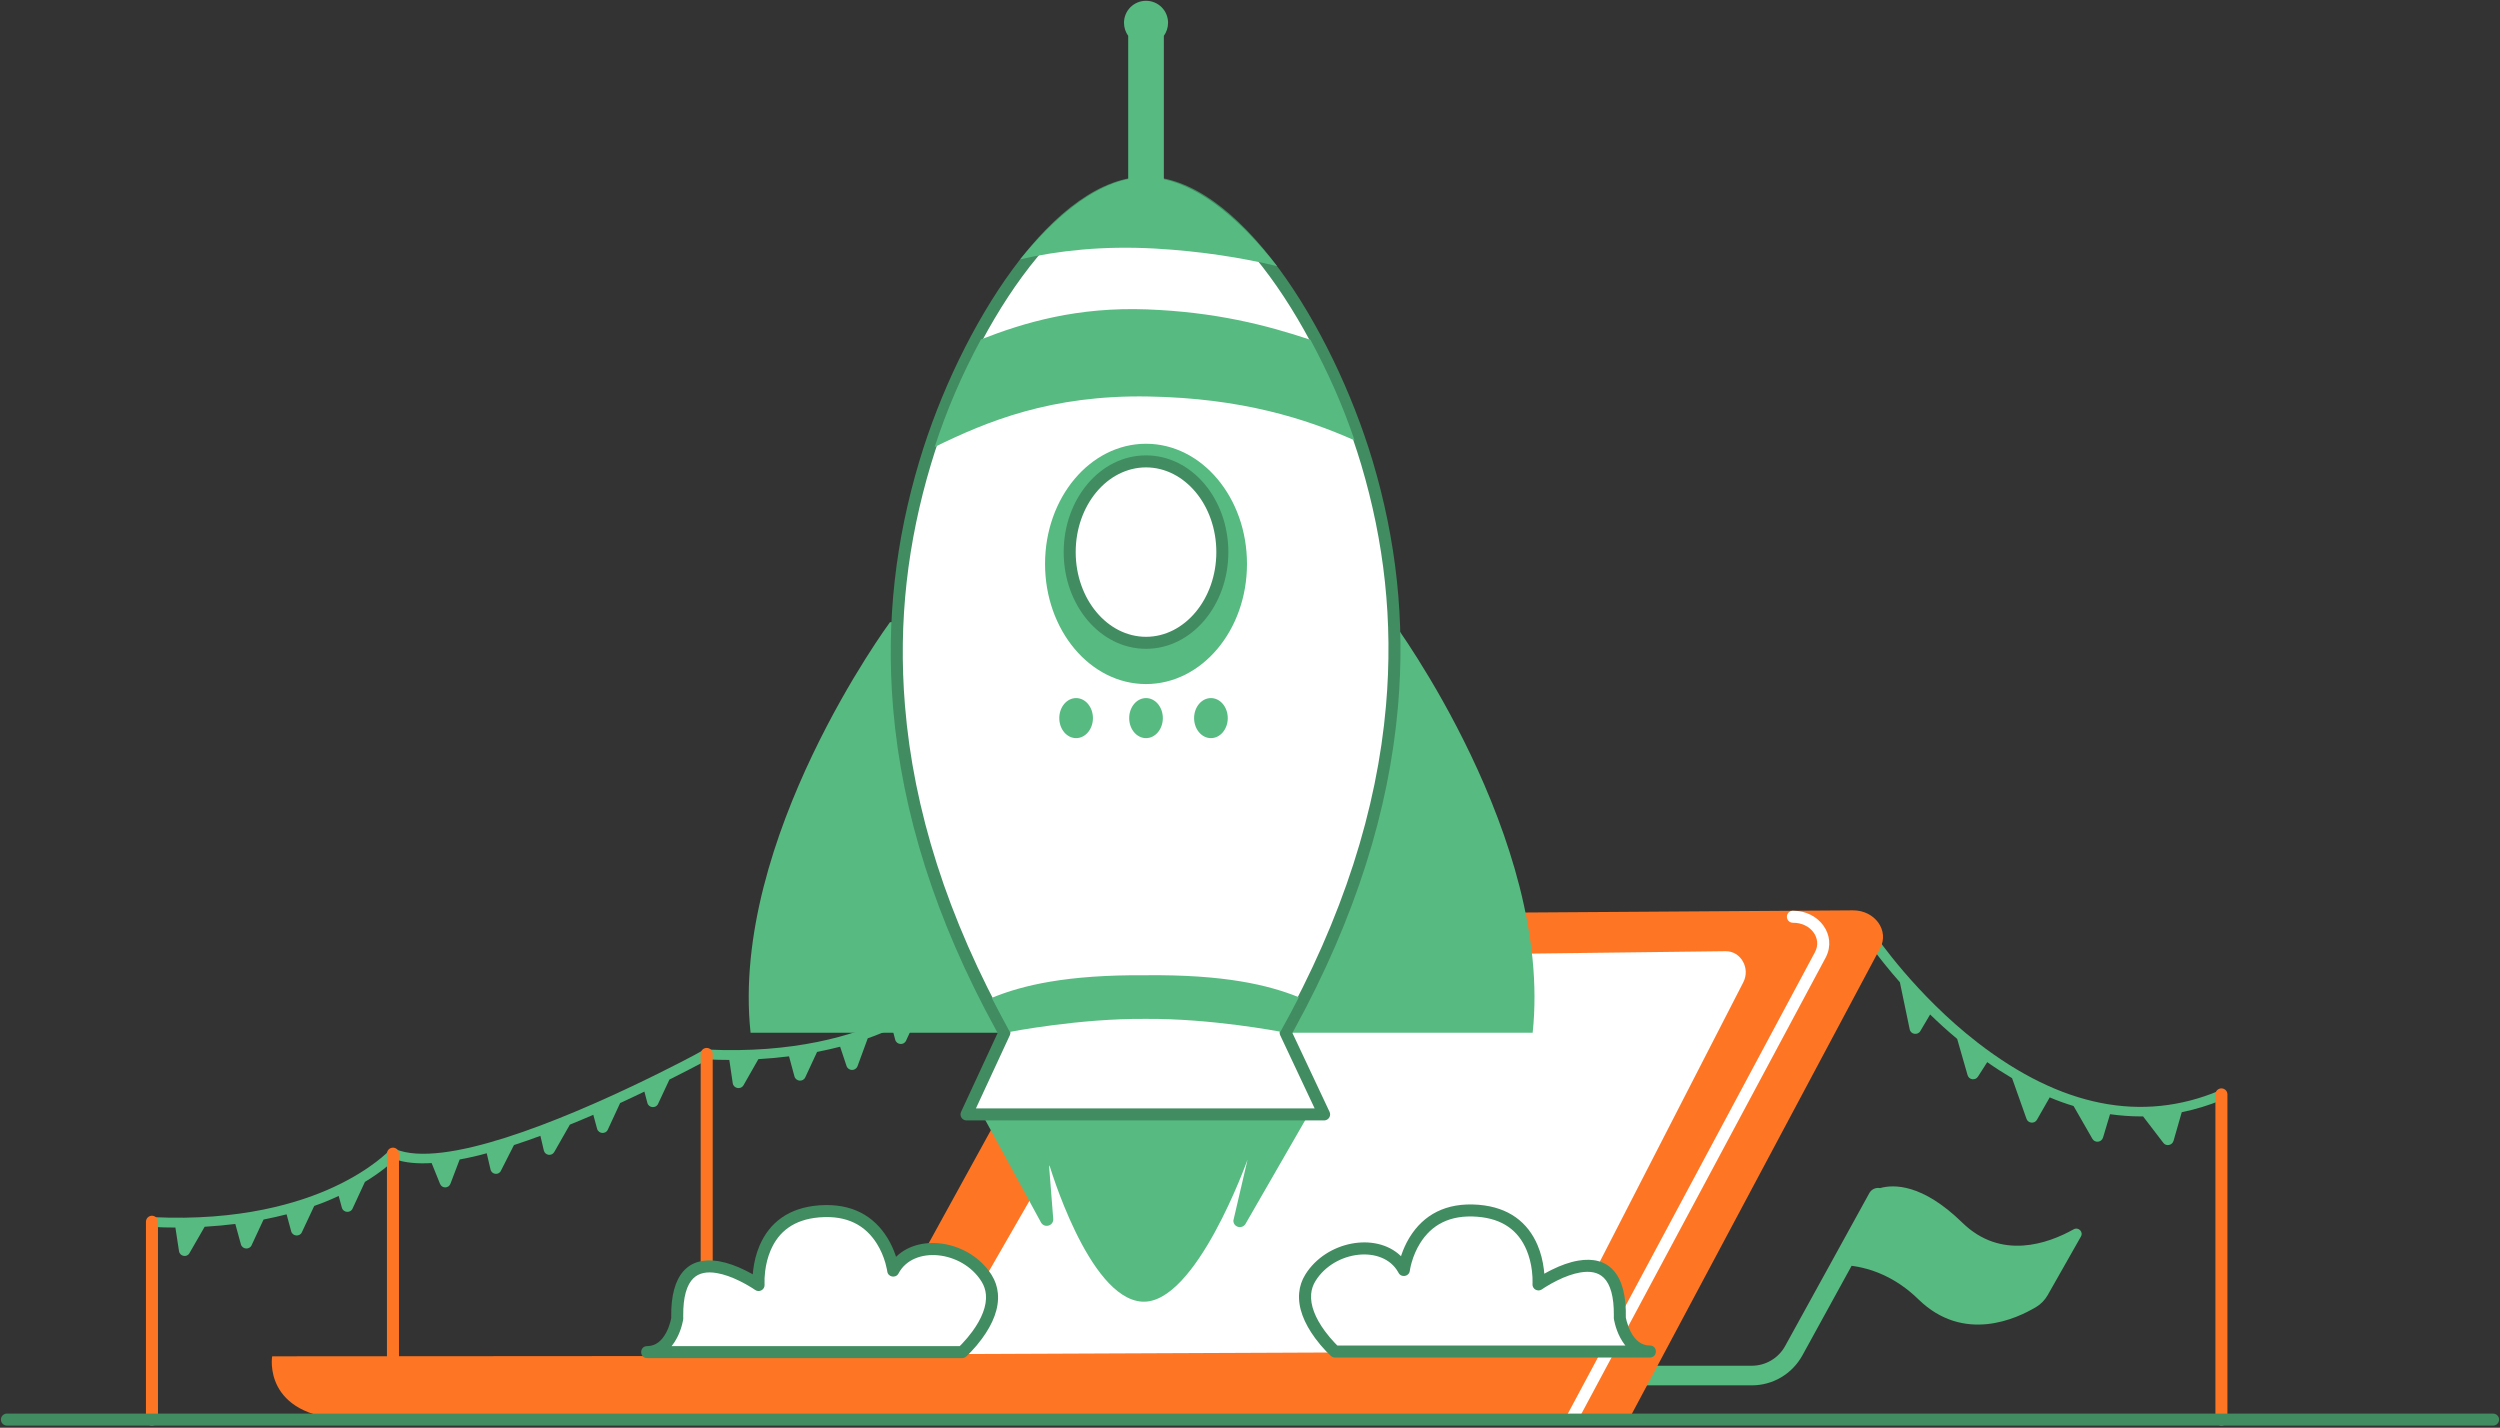 <svg width="422" height="241" viewBox="0 0 422 241" fill="none" xmlns="http://www.w3.org/2000/svg">
<rect x="0" y="0" width="422" height="241" fill="#333333" stroke="none"/>
<path fill-rule="evenodd" clip-rule="evenodd" d="M350.02 207.515C345.725 209.915 337.778 212.788 331.218 206.366C324.455 199.774 319.619 199.909 317.353 200.552C316.677 200.416 315.933 200.721 315.561 201.363L301.324 227.222C300.208 229.25 298.044 230.535 295.711 230.535H249.348C248.435 230.535 247.691 231.278 247.691 232.191C247.691 233.104 248.435 233.847 249.348 233.847H295.711C299.261 233.847 302.508 231.921 304.232 228.811L312.551 213.667C315.662 214.073 319.889 215.459 323.846 219.346C331.489 226.783 340.45 222.591 343.73 220.597C344.542 220.123 345.184 219.414 345.658 218.602L351.237 208.766C351.745 207.954 350.832 207.042 350.02 207.515Z" fill="#57BA81"/>
<path fill-rule="evenodd" clip-rule="evenodd" d="M119.932 177.6C119.729 177.161 119.188 176.992 118.782 177.228C118.647 177.296 117.227 178.175 111.038 181.251L108.198 182.637C94.705 189.127 74.787 197.375 66.705 193.961C66.367 193.825 65.995 193.893 65.758 194.163C65.724 194.197 62.816 197.341 56.459 200.316C50.608 203.054 40.531 206.163 25.821 205.454C25.314 205.42 24.874 205.859 24.976 206.4C25.043 206.806 25.381 207.076 25.787 207.11C27.106 207.178 28.357 207.211 29.608 207.211L30.217 211.2C30.352 212.079 31.536 212.316 31.976 211.538L34.546 207.076C36.338 206.975 38.063 206.806 39.72 206.603L40.666 210.051C40.903 210.896 42.087 210.997 42.459 210.22L44.488 205.859C45.874 205.589 47.159 205.285 48.377 204.98L49.154 207.854C49.391 208.699 50.575 208.8 50.947 208.023L53.043 203.561C54.599 203.02 55.952 202.445 57.169 201.87L57.71 203.865C57.947 204.71 59.13 204.811 59.502 204.034L61.599 199.504C64.338 197.848 65.961 196.394 66.671 195.685C68.396 196.293 70.493 196.462 72.86 196.327L74.28 199.842C74.618 200.654 75.734 200.62 76.038 199.809L77.594 195.718C79.082 195.448 80.604 195.11 82.159 194.67L82.802 197.409C83.005 198.287 84.188 198.423 84.56 197.611L86.758 193.285C88.246 192.811 89.734 192.27 91.222 191.73L91.797 194.197C92 195.042 93.116 195.211 93.555 194.468L96.193 189.837C97.512 189.296 98.831 188.755 100.15 188.18L100.792 190.547C101.029 191.392 102.212 191.493 102.584 190.716L104.681 186.186C106.101 185.544 107.454 184.901 108.773 184.259L109.28 186.186C109.517 187.031 110.7 187.132 111.072 186.355L113 182.231C118.241 179.594 119.222 178.986 119.729 178.716C119.932 178.479 120.135 178.006 119.932 177.6Z" fill="#57BA81"/>
<path fill-rule="evenodd" clip-rule="evenodd" d="M160.207 165.668C159.869 165.532 159.497 165.6 159.26 165.871C159.226 165.904 156.318 169.048 149.961 172.023C144.11 174.761 134.033 177.871 119.323 177.161C118.816 177.127 118.376 177.566 118.478 178.107C118.545 178.513 118.883 178.783 119.289 178.817C120.608 178.885 121.859 178.918 123.11 178.918L123.685 182.84C123.821 183.752 125.038 183.989 125.511 183.178L128.014 178.783C129.806 178.682 131.531 178.513 133.188 178.31L134.101 181.69C134.337 182.569 135.555 182.671 135.927 181.859L137.922 177.566C139.308 177.296 140.594 176.992 141.811 176.687L142.893 179.932C143.197 180.811 144.415 180.845 144.753 179.966L146.478 175.268C148.033 174.727 149.386 174.152 150.603 173.578L151.11 175.504C151.347 176.383 152.565 176.485 152.937 175.673L154.999 171.245C157.738 169.589 159.362 168.135 160.072 167.425" fill="#57BA81"/>
<path fill-rule="evenodd" clip-rule="evenodd" d="M375.651 184.597C375.482 184.158 374.975 183.921 374.569 184.124C361.55 189.566 347.854 186.828 333.888 176.045C323.371 167.932 316.675 158.028 316.608 157.96C316.337 157.589 315.83 157.487 315.458 157.724C315.086 157.994 314.984 158.501 315.221 158.873C315.255 158.941 317.216 161.848 320.699 165.803L322.356 173.746C322.525 174.625 323.709 174.794 324.149 174.05L325.806 171.245C327.226 172.631 328.748 174.017 330.371 175.369L332.129 181.487C332.366 182.298 333.448 182.434 333.888 181.724L335.443 179.29C336.83 180.27 338.216 181.149 339.637 181.994L342.071 188.856C342.342 189.634 343.424 189.735 343.83 189.025L345.994 185.239C347.347 185.814 348.666 186.287 350.018 186.693L353.197 192.236C353.637 192.98 354.719 192.845 354.989 192.034L356.173 188.079C357.897 188.315 359.622 188.45 361.347 188.45C361.482 188.45 361.617 188.45 361.752 188.45L365.168 192.912C365.641 193.555 366.656 193.352 366.893 192.574L368.279 187.741C370.579 187.267 372.844 186.591 375.11 185.645C375.55 185.476 375.82 185.003 375.651 184.597Z" fill="#57BA81"/>
<path fill-rule="evenodd" clip-rule="evenodd" d="M25.651 205.217C26.191 205.217 26.632 205.639 26.663 206.171L26.665 206.231V239.628C26.665 240.188 26.211 240.642 25.651 240.642C25.111 240.642 24.669 240.22 24.638 239.687L24.637 239.628V206.231C24.637 205.671 25.091 205.217 25.651 205.217Z" fill="#FE7624"/>
<path fill-rule="evenodd" clip-rule="evenodd" d="M66.332 193.724C66.873 193.724 67.314 194.146 67.345 194.678L67.347 194.738V239.087C67.347 239.647 66.892 240.101 66.332 240.101C65.792 240.101 65.351 239.679 65.32 239.146L65.318 239.087V194.738C65.318 194.178 65.772 193.724 66.332 193.724Z" fill="#FE7624"/>
<path fill-rule="evenodd" clip-rule="evenodd" d="M119.289 176.89C119.83 176.89 120.271 177.312 120.302 177.845L120.304 177.904V239.02C120.304 239.58 119.85 240.034 119.289 240.034C118.749 240.034 118.308 239.612 118.277 239.079L118.275 239.02V177.904C118.275 177.344 118.729 176.89 119.289 176.89Z" fill="#FE7624"/>
<path fill-rule="evenodd" clip-rule="evenodd" d="M374.975 183.718C375.515 183.718 375.957 184.14 375.987 184.673L375.989 184.732V239.628C375.989 240.188 375.535 240.642 374.975 240.642C374.435 240.642 373.994 240.22 373.963 239.688L373.961 239.628V184.732C373.961 184.172 374.415 183.718 374.975 183.718Z" fill="#FE7624"/>
<path fill-rule="evenodd" clip-rule="evenodd" d="M312.753 153.667L190.337 154.478C188.376 154.478 186.617 155.492 185.806 157.047L146.308 228.878L45.941 228.946C45.941 228.946 44.216 239.019 58.656 239.628L275.081 239.357L317.352 160.09C318.975 157.081 316.472 153.633 312.753 153.667Z" fill="#FE7624"/>
<path fill-rule="evenodd" clip-rule="evenodd" d="M158.889 228.575L262.265 228.135L294.256 165.837C295.507 163.437 293.85 160.529 291.28 160.563L197.338 161.713L158.889 228.575Z" fill="white"/>
<path fill-rule="evenodd" clip-rule="evenodd" d="M302.632 153.735C307.063 153.695 310.082 157.829 308.226 161.538L308.168 161.65L266.304 239.836C266.039 240.33 265.424 240.516 264.93 240.251C264.455 239.997 264.265 239.418 264.487 238.934L264.515 238.879L306.377 160.698C307.589 158.403 305.67 155.736 302.65 155.763C302.09 155.768 301.632 155.318 301.627 154.758C301.622 154.198 302.072 153.74 302.632 153.735Z" fill="white"/>
<path fill-rule="evenodd" clip-rule="evenodd" d="M164.4 185.544L175.729 206.366C176.304 207.347 177.792 206.941 177.792 205.826L177.048 196.361C177.048 196.361 183.676 219.144 192.772 219.719C201.869 220.293 210.594 195.719 210.594 195.719L208.193 206.028C208.193 207.178 209.681 207.55 210.255 206.569L222.362 185.544" fill="#57BA81"/>
<path fill-rule="evenodd" clip-rule="evenodd" d="M150.231 105.026C150.231 105.026 123.212 141.6 126.695 174.321H186.313V104.248L150.231 105.026Z" fill="#57BA81"/>
<path fill-rule="evenodd" clip-rule="evenodd" d="M235.178 105.026C235.178 105.026 262.197 141.6 258.714 174.321H199.096V104.248L235.178 105.026Z" fill="#57BA81"/>
<path fill-rule="evenodd" clip-rule="evenodd" d="M217.019 174.321C239.913 133.183 237.411 100.53 230.749 78.152C224.053 55.775 208.362 30.828 193.449 30.828C178.536 30.828 162.845 55.775 156.15 78.152C149.454 100.53 146.647 133.183 169.541 174.321L163.15 188.113H223.512L217.019 174.321Z" fill="white"/>
<path fill-rule="evenodd" clip-rule="evenodd" d="M193.448 29.814C186.026 29.814 178.198 35.544 170.899 45.499C164.364 54.412 158.646 66.267 155.177 77.862C151.22 91.087 149.538 104.688 150.738 119.284L150.783 119.818C152.283 137.084 157.807 155 168.022 173.67L168.403 174.362L162.228 187.686C161.917 188.359 162.408 189.127 163.149 189.127H223.511L223.569 189.125C224.28 189.086 224.738 188.336 224.429 187.681L218.157 174.358L218.543 173.658C228.871 154.783 234.461 136.688 235.977 119.289C237.253 104.648 235.633 91.005 231.72 77.863C228.251 66.267 222.533 54.412 215.998 45.499C208.699 35.544 200.871 29.814 193.448 29.814ZM193.448 31.842C200.07 31.842 207.406 37.212 214.362 46.698C220.754 55.417 226.371 67.063 229.776 78.443C233.618 91.349 235.209 104.739 233.956 119.114C232.434 136.578 226.731 154.782 216.132 173.828L216.1 173.89C215.972 174.162 215.972 174.479 216.101 174.753L221.912 187.099H164.737L170.461 174.748C170.597 174.453 170.585 174.112 170.427 173.828C159.839 154.802 154.197 136.609 152.76 119.119C151.582 104.788 153.233 91.437 157.121 78.443C160.526 67.063 166.143 55.417 172.535 46.698C179.491 37.212 186.827 31.842 193.448 31.842Z" fill="#418C61"/>
<path fill-rule="evenodd" clip-rule="evenodd" d="M193.448 115.47C202.861 115.47 210.491 106.39 210.491 95.188C210.491 83.987 202.861 74.907 193.448 74.907C184.035 74.907 176.404 83.987 176.404 95.188C176.404 106.39 184.035 115.47 193.448 115.47Z" fill="#57BA81"/>
<path fill-rule="evenodd" clip-rule="evenodd" d="M193.448 124.597C195.017 124.597 196.289 123.084 196.289 121.217C196.289 119.35 195.017 117.837 193.448 117.837C191.879 117.837 190.607 119.35 190.607 121.217C190.607 123.084 191.879 124.597 193.448 124.597Z" fill="#57BA81"/>
<path fill-rule="evenodd" clip-rule="evenodd" d="M204.405 124.597C205.974 124.597 207.246 123.084 207.246 121.217C207.246 119.35 205.974 117.837 204.405 117.837C202.836 117.837 201.564 119.35 201.564 121.217C201.564 123.084 202.836 124.597 204.405 124.597Z" fill="#57BA81"/>
<path fill-rule="evenodd" clip-rule="evenodd" d="M181.647 124.597C183.216 124.597 184.488 123.084 184.488 121.217C184.488 119.35 183.216 117.837 181.647 117.837C180.078 117.837 178.807 119.35 178.807 121.217C178.807 123.084 180.078 124.597 181.647 124.597Z" fill="#57BA81"/>
<path fill-rule="evenodd" clip-rule="evenodd" d="M193.449 108.507C200.564 108.507 206.333 101.651 206.333 93.194C206.333 84.737 200.564 77.882 193.449 77.882C186.333 77.882 180.564 84.737 180.564 93.194C180.564 101.651 186.333 108.507 193.449 108.507Z" fill="white"/>
<path fill-rule="evenodd" clip-rule="evenodd" d="M193.447 76.867C185.729 76.867 179.549 84.212 179.549 93.194C179.549 102.176 185.729 109.521 193.447 109.521C201.166 109.521 207.346 102.176 207.346 93.194C207.346 84.212 201.166 76.867 193.447 76.867ZM193.448 78.896C199.96 78.896 205.317 85.263 205.317 93.195C205.317 101.127 199.96 107.493 193.448 107.493C186.935 107.493 181.578 101.127 181.578 93.195C181.578 85.263 186.935 78.896 193.448 78.896Z" fill="#418C61"/>
<path fill-rule="evenodd" clip-rule="evenodd" d="M196.459 30.254V6.288C196.459 6.22 196.459 6.152 196.459 6.051C196.899 5.443 197.169 4.665 197.169 3.854C197.169 1.792 195.512 0.135 193.45 0.135C191.387 0.135 189.73 1.792 189.73 3.854C189.73 4.665 190 5.443 190.44 6.051C190.44 6.119 190.44 6.186 190.44 6.288V30.22C184.184 31.505 177.928 36.744 172.213 43.775C178.672 42.288 186.213 41.476 194.87 41.95C202.614 42.389 209.512 43.471 215.566 44.924C209.648 37.352 203.02 31.674 196.459 30.254Z" fill="#57BA81"/>
<path fill-rule="evenodd" clip-rule="evenodd" d="M221.211 57.363C213.738 54.862 205.148 52.665 193.617 52.225C181.849 51.786 172.921 54.423 165.583 57.296C162.371 63.245 159.834 69.127 157.771 75.448C166.564 71.155 177.351 66.625 193.887 66.93C209.612 67.2 220.433 70.682 228.651 74.332C226.656 68.417 224.221 62.975 221.211 57.363Z" fill="#57BA81"/>
<path fill-rule="evenodd" clip-rule="evenodd" d="M216.14 174.153C217.222 172.192 218.27 170.265 219.251 168.338C214.077 166.243 206.637 164.485 193.415 164.62C180.057 164.519 172.584 166.31 167.41 168.44C168.391 170.333 169.405 172.26 170.454 174.186C170.454 174.186 182.188 171.888 193.381 171.989C204.405 171.888 216.14 174.153 216.14 174.153Z" fill="#57BA81"/>
<path fill-rule="evenodd" clip-rule="evenodd" d="M278.497 228.135H225.338C225.338 228.135 217.695 221.273 221.212 215.662C224.729 210.051 233.961 208.699 236.971 214.378C236.971 214.378 238.29 203.527 249.415 204.372C260.575 205.217 259.695 216.811 259.695 216.811C259.695 216.811 273.797 206.839 273.425 222.423C273.391 222.389 274.27 228.135 278.497 228.135Z" fill="white"/>
<path fill-rule="evenodd" clip-rule="evenodd" d="M225.338 229.149H278.497L278.566 229.147C279.827 229.081 279.827 227.189 278.566 227.123L278.497 227.121C277.085 227.121 276.036 226.286 275.263 224.799C274.974 224.241 274.749 223.634 274.588 223.037C274.541 222.861 274.502 222.696 274.473 222.553L274.446 222.412L274.44 222.379L274.439 222.447C274.618 214.939 271.477 211.926 266.392 212.796C264.962 213.04 263.462 213.582 261.947 214.331L261.676 214.466C261.408 214.603 261.146 214.743 260.892 214.885L260.678 215.005L260.677 214.99C260.658 214.754 260.634 214.51 260.603 214.257C260.432 212.856 260.09 211.473 259.534 210.169C257.889 206.314 254.684 203.807 249.672 203.375L249.492 203.36C244.074 202.949 240.293 205.069 237.971 208.817L237.835 209.04C237.304 209.936 236.885 210.872 236.565 211.817L236.488 212.048L236.398 211.96C232.192 207.969 223.891 209.477 220.352 215.123C219.745 216.092 219.4 217.133 219.302 218.225C219.075 220.741 220.128 223.333 221.994 225.878C222.574 226.669 223.193 227.398 223.813 228.051L223.968 228.213C224.269 228.524 224.508 228.753 224.66 228.889C224.846 229.057 225.087 229.149 225.338 229.149ZM249.338 205.383C253.669 205.711 256.29 207.736 257.667 210.965C258.143 212.08 258.439 213.281 258.589 214.503C258.684 215.279 258.709 215.963 258.694 216.503L258.688 216.652L258.684 216.735C258.62 217.572 259.538 218.111 260.234 217.671L260.414 217.548L260.65 217.393C260.753 217.327 260.864 217.257 260.983 217.183C261.553 216.831 262.181 216.478 262.846 216.149C264.199 215.481 265.523 215.003 266.735 214.795C268.434 214.505 269.76 214.769 270.684 215.655L270.747 215.717C271.834 216.814 272.445 218.863 272.417 222.029L272.411 222.339L272.41 222.373L272.411 222.493L272.418 222.568L272.425 222.622C272.431 222.668 272.44 222.723 272.451 222.784L272.463 222.847C272.502 223.057 272.558 223.303 272.629 223.565C272.825 224.294 273.1 225.035 273.463 225.734L273.524 225.849C273.739 226.251 273.977 226.623 274.236 226.962L274.362 227.121H225.742L225.657 227.037C225.54 226.921 225.416 226.793 225.284 226.655C224.721 226.061 224.156 225.396 223.631 224.68C222.029 222.495 221.15 220.33 221.323 218.408C221.393 217.63 221.636 216.896 222.072 216.201C225.306 211.041 233.402 210.139 235.997 214.712L236.074 214.853C236.53 215.712 237.804 215.495 237.969 214.56L237.989 214.422C237.999 214.355 238.015 214.259 238.039 214.138C238.1 213.823 238.183 213.469 238.293 213.087C238.608 211.993 239.067 210.9 239.696 209.885C241.634 206.756 244.71 205.032 249.338 205.383Z" fill="#418C61"/>
<path fill-rule="evenodd" clip-rule="evenodd" d="M109.246 228.236H162.406C162.406 228.236 170.048 221.374 166.531 215.763C163.014 210.152 153.782 208.8 150.773 214.478C150.773 214.478 149.454 203.628 138.328 204.473C127.169 205.318 128.048 216.912 128.048 216.912C128.048 216.912 113.947 206.94 114.319 222.524C114.352 222.49 113.473 228.202 109.246 228.236Z" fill="white"/>
<path fill-rule="evenodd" clip-rule="evenodd" d="M109.247 229.251H162.406C162.657 229.251 162.898 229.158 163.084 228.991L163.167 228.915C163.347 228.748 163.61 228.491 163.931 228.152C164.551 227.5 165.171 226.77 165.75 225.98C167.616 223.434 168.669 220.843 168.442 218.327C168.344 217.234 167.999 216.193 167.392 215.225L167.269 215.034C163.665 209.545 155.504 208.116 151.346 212.061L151.255 212.15L151.179 211.919C150.832 210.895 150.37 209.881 149.773 208.919C147.478 205.214 143.756 203.1 138.439 203.449L138.252 203.462C133.137 203.849 129.874 206.37 128.21 210.271C127.654 211.575 127.312 212.958 127.141 214.358L127.119 214.546C127.105 214.671 127.093 214.793 127.082 214.913L127.066 215.107L126.852 214.986C126.513 214.797 126.16 214.612 125.797 214.432C124.282 213.684 122.782 213.142 121.352 212.897L121.2 212.872C116.255 212.096 113.19 215.055 113.301 222.324L113.304 222.48L113.288 222.569C113.258 222.728 113.213 222.922 113.156 223.133C112.996 223.726 112.771 224.331 112.481 224.887L112.423 224.997C111.675 226.376 110.673 227.17 109.344 227.22L109.239 227.223C107.892 227.233 107.9 229.251 109.247 229.251ZM148.049 209.987C148.677 211.001 149.137 212.094 149.451 213.188C149.561 213.57 149.645 213.924 149.705 214.239L149.75 214.487L149.767 214.601C149.884 215.567 151.152 215.821 151.641 215.006L151.67 214.954C154.178 210.222 162.406 211.09 165.672 216.302C166.108 216.997 166.351 217.731 166.421 218.509C166.595 220.431 165.715 222.596 164.114 224.781C163.588 225.497 163.024 226.162 162.46 226.756L162.363 226.858L162.177 227.049C162.116 227.109 162.058 227.167 162.002 227.222L113.369 227.222L113.377 227.213C113.713 226.801 114.014 226.335 114.281 225.823C114.644 225.127 114.919 224.388 115.115 223.662C115.186 223.401 115.242 223.157 115.281 222.947L115.303 222.826C115.309 222.789 115.315 222.754 115.319 222.723L115.326 222.67L115.333 222.594L115.334 222.478L115.332 222.438L115.328 222.13C115.299 218.904 115.934 216.837 117.06 215.756C117.984 214.87 119.31 214.606 121.01 214.896C122.221 215.104 123.545 215.582 124.898 216.251C125.563 216.579 126.191 216.932 126.761 217.284L126.989 217.427C127.025 217.45 127.06 217.472 127.094 217.494L127.33 217.65L127.463 217.741C128.148 218.225 129.083 217.715 129.063 216.893L129.054 216.717C129.032 216.162 129.054 215.435 129.155 214.604C129.305 213.382 129.602 212.181 130.077 211.066C131.435 207.881 134.004 205.868 138.229 205.499L138.406 205.484C143.034 205.133 146.11 206.857 148.049 209.987Z" fill="#418C61"/>
<path fill-rule="evenodd" clip-rule="evenodd" d="M420.831 238.614C421.391 238.614 421.845 239.068 421.845 239.628C421.845 240.168 421.423 240.61 420.89 240.64L420.831 240.642H1.169C0.609 240.642 0.154 240.188 0.154 239.628C0.154 239.088 0.577 238.647 1.109 238.616L1.169 238.614H420.831Z" fill="#418C61"/>
</svg>
